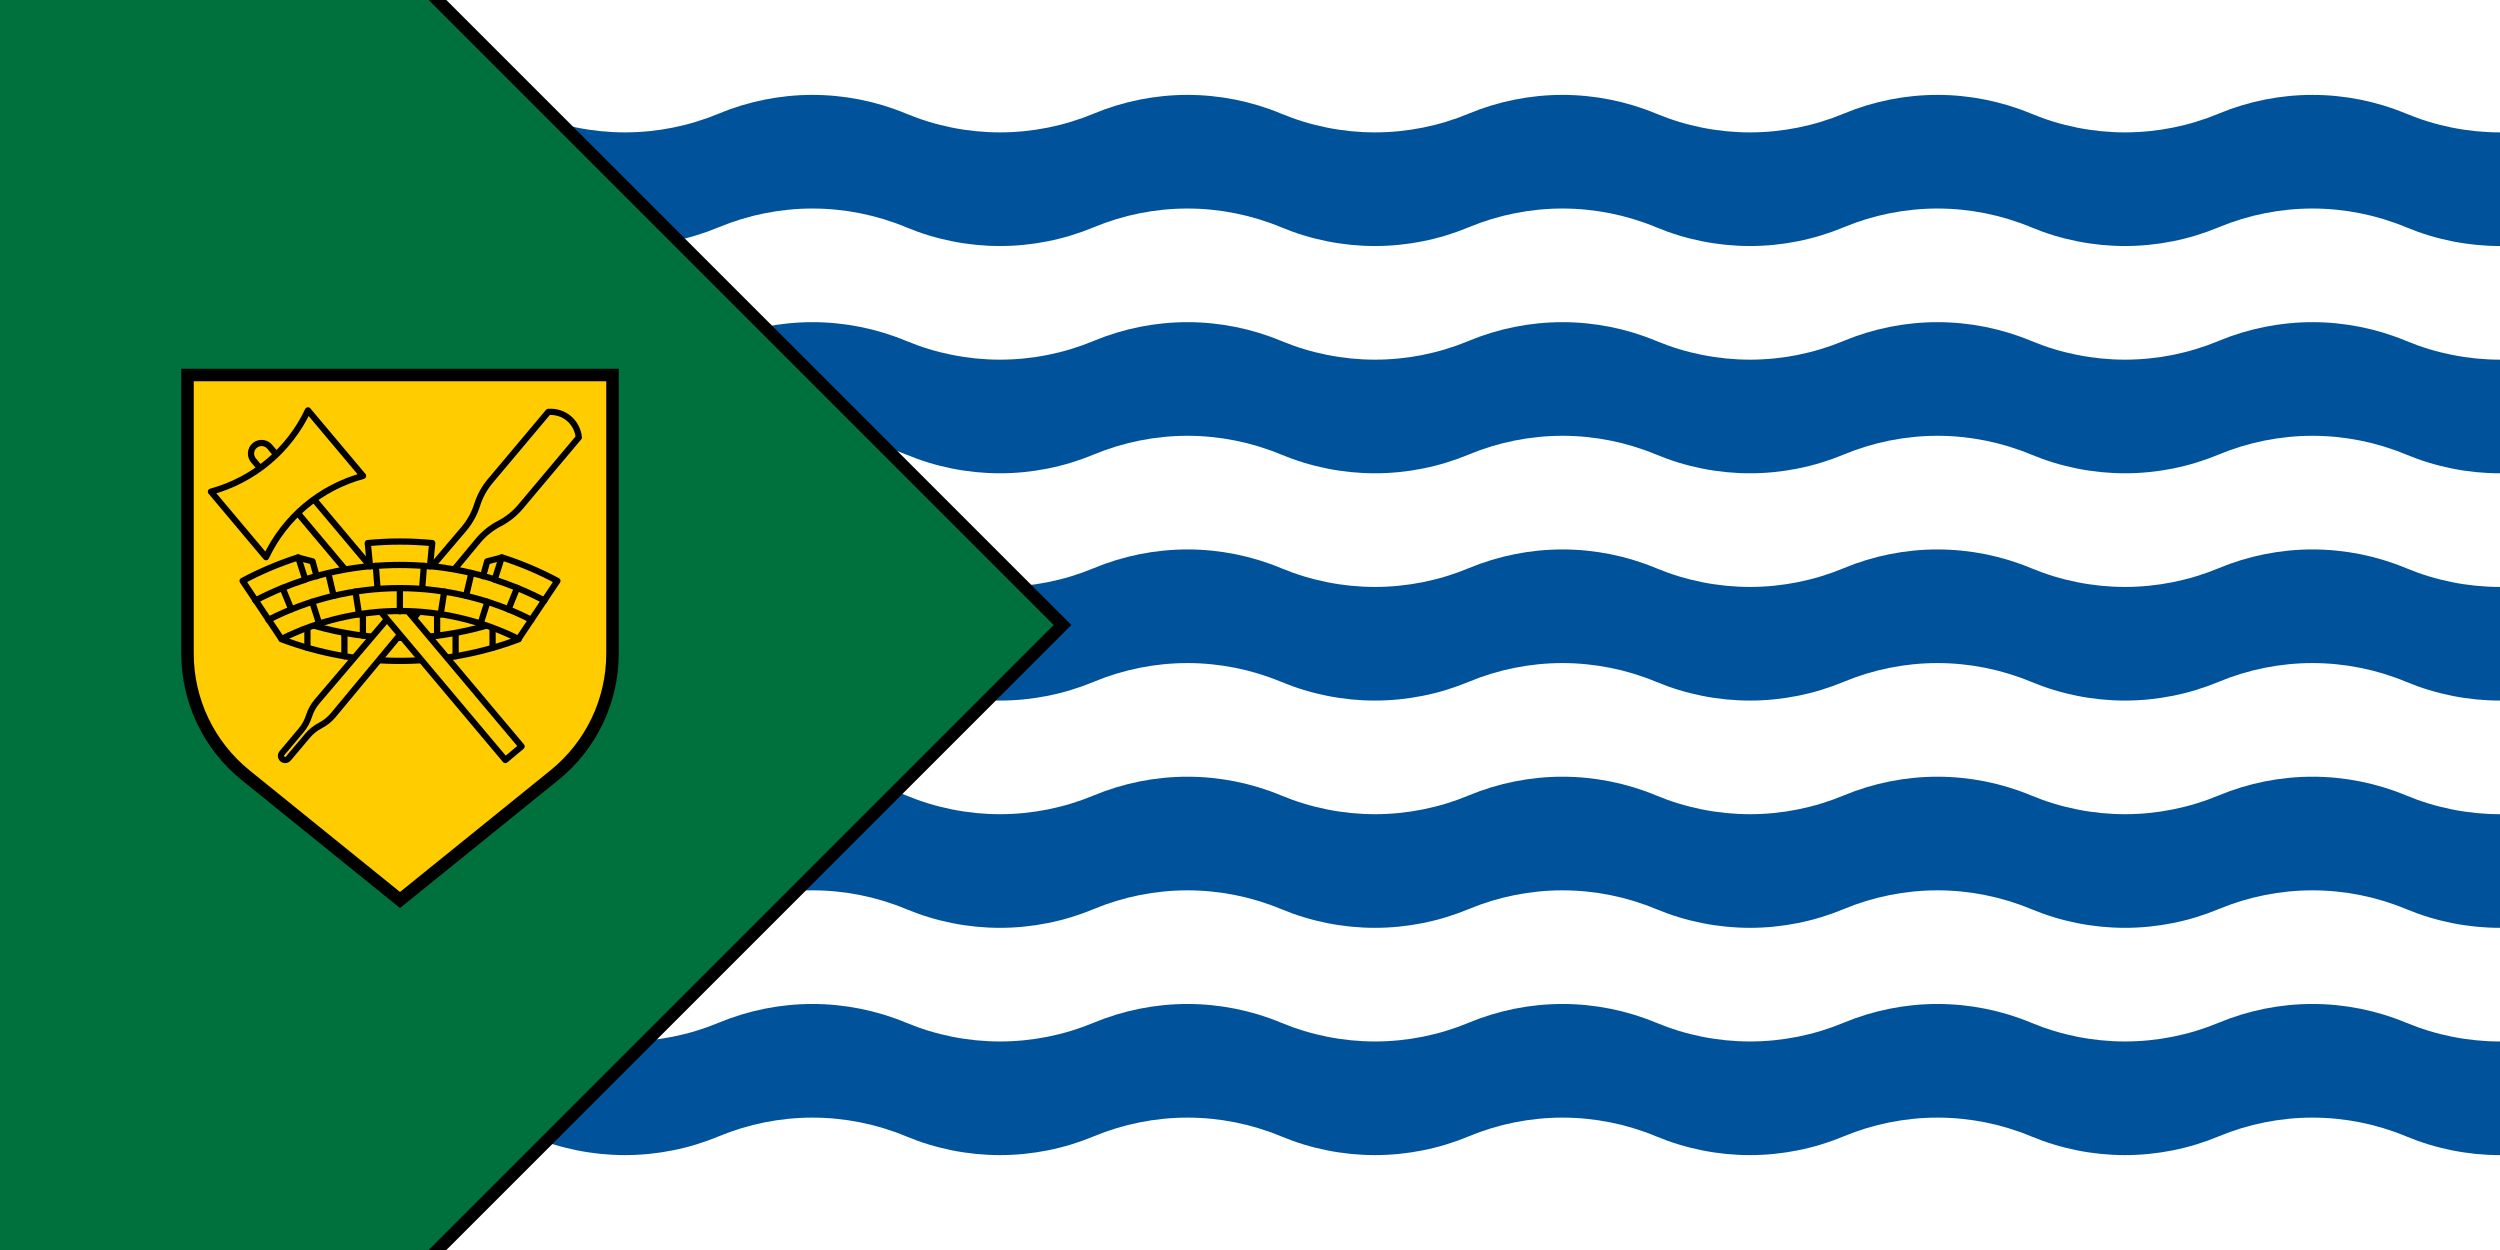 <?xml version="1.0" encoding="UTF-8" standalone="no"?>
<!-- Created with Inkscape (http://www.inkscape.org/) -->

<svg
   xmlns:dc="http://purl.org/dc/elements/1.1/"
   xmlns:cc="http://creativecommons.org/ns#"
   xmlns:rdf="http://www.w3.org/1999/02/22-rdf-syntax-ns#"
   xmlns:svg="http://www.w3.org/2000/svg"
   xmlns="http://www.w3.org/2000/svg"
   xmlns:sodipodi="http://sodipodi.sourceforge.net/DTD/sodipodi-0.dtd"
   xmlns:inkscape="http://www.inkscape.org/namespaces/inkscape"
   width="1000"
   height="500"
   viewBox="0 0 1000 500"
   version="1.1"
   id="svg8"
   sodipodi:docname="Vancouver flag single file.svg"
   inkscape:version="0.92.3 (2405546, 2018-03-11)">
  <defs
     id="defs2">
    <inkscape:path-effect
       is_visible="true"
       id="path-effect9253-2-9-3-5-5-6"
       effect="spiro" />
  </defs>
  <sodipodi:namedview
     id="base"
     pagecolor="#c8c8c8"
     bordercolor="#666666"
     borderopacity="1.0"
     inkscape:pageopacity="0.0"
     inkscape:pageshadow="2"
     inkscape:zoom="0.3499999999999999"
     inkscape:cx="79.99999999999966"
     inkscape:cy="531.4285714285712"
     inkscape:document-units="px"
     inkscape:current-layer="layer1"
     showgrid="false"
     inkscape:window-width="1366"
     inkscape:window-height="716"
     inkscape:window-x="-8"
     inkscape:window-y="-8"
     inkscape:window-maximized="1" />
  <g
     inkscape:label="Layer 1"
     inkscape:groupmode="layer"
     id="layer1"
     transform="translate(0,-500)">
    <g
       id="g12973"
       transform="translate(822.857,312.857)">
      <rect
         style="opacity:1;fill:#ffffff;fill-opacity:1;stroke:none;stroke-width:50;stroke-linecap:round;stroke-linejoin:round;stroke-miterlimit:4;stroke-dasharray:none;stroke-dashoffset:0;stroke-opacity:1;paint-order:normal"
         id="rect11839"
         width="1000"
         height="500"
         x="-822.857"
         y="187.143" />
      <g
         transform="matrix(5,0,0,5,3186.174,-3190.867)"
         style="fill:#00529b;fill-opacity:1"
         id="g12041">
        <path
           style="fill:#00529b;fill-opacity:1;stroke:none;stroke-width:1px;stroke-linecap:butt;stroke-linejoin:miter;stroke-opacity:1"
           d="m -766.806,755.92 c 2.564,7.255465905e-4 5.126,0.513 7.494,1.5 2.369,0.987 4.938,1.501 7.506,1.5 2.564,-7.255465905e-4 5.126,-0.513 7.494,-1.5 2.369,-0.987 4.938,-1.501 7.506,-1.5 2.564,7.255465905e-4 5.126,0.513 7.494,1.5 2.369,0.987 4.938,1.501 7.506,1.5 2.564,-7.255465905e-4 5.126,-0.513 7.494,-1.5 2.369,-0.987 4.938,-1.501 7.506,-1.5 2.564,7.255465905e-4 5.126,0.513 7.494,1.5 2.369,0.987 4.938,1.501 7.506,1.5 2.564,-7.255465905e-4 5.126,-0.513 7.494,-1.5 2.369,-0.987 4.938,-1.501 7.506,-1.5 2.564,7.255465905e-4 5.126,0.513 7.494,1.5 2.369,0.987 4.938,1.501 7.506,1.5 2.564,-7.255465905e-4 5.126,-0.513 7.494,-1.5 2.369,-0.987 4.938,-1.501 7.506,-1.5 2.564,7.255465905e-4 5.126,0.513 7.494,1.5 2.369,0.987 4.938,1.501 7.506,1.5 2.564,-7.255465897e-4 5.126,-0.513 7.494,-1.5 2.369,-0.987 4.938,-1.501 7.506,-1.5 2.564,7.255465905e-4 5.126,0.513 7.494,1.5 2.369,0.987 4.938,1.501 7.506,1.5 v 9.091 c -2.568,7.265873138e-4 -5.137,-0.513 -7.506,-1.5 -2.369,-0.987 -4.93,-1.499 -7.494,-1.5 -2.568,-7.265873138e-4 -5.137,0.513 -7.506,1.5 -2.369,0.987 -4.93,1.499 -7.494,1.5 -2.568,7.265873138e-4 -5.137,-0.513 -7.506,-1.5 -2.369,-0.987 -4.93,-1.499 -7.494,-1.5 -2.568,-7.265873138e-4 -5.137,0.513 -7.506,1.5 -2.369,0.987 -4.93,1.499 -7.494,1.5 -2.568,7.265873137e-4 -5.137,-0.513 -7.506,-1.5 -2.369,-0.987 -4.93,-1.499 -7.494,-1.5 -2.568,-7.265873137e-4 -5.137,0.513 -7.506,1.5 -2.369,0.987 -4.93,1.499 -7.494,1.5 -2.568,7.265873129e-4 -5.137,-0.513 -7.506,-1.5 -2.369,-0.987 -4.93,-1.499 -7.494,-1.5 -2.568,-7.26587313e-4 -5.137,0.513 -7.506,1.5 -2.369,0.987 -4.93,1.499 -7.494,1.5 -2.568,7.26587313e-4 -5.137,-0.513 -7.506,-1.5 -2.369,-0.987 -4.93,-1.499 -7.494,-1.5 -2.568,-7.26587313e-4 -5.137,0.513 -7.506,1.5 -2.369,0.987 -4.93,1.499 -7.494,1.5 -2.568,7.265873137e-4 -5.137,-0.513 -7.506,-1.5 -2.369,-0.987 -4.93,-1.499 -7.494,-1.5 z"
           id="path11827"
           inkscape:connector-curvature="0"
           sodipodi:nodetypes="czszszszszszszszszszszcczszszszszszszszszszszcc" />
        <path
           sodipodi:nodetypes="czszszszszszszszszszszcczszszszszszszszszszszcc"
           inkscape:connector-curvature="0"
           id="path12026"
           d="m -766.806,683.193 c 2.564,7.255465905e-4 5.126,0.513 7.494,1.5 2.369,0.987 4.938,1.501 7.506,1.5 2.564,-7.255465899e-4 5.126,-0.513 7.494,-1.5 2.369,-0.987 4.938,-1.501 7.506,-1.5 2.564,7.255465905e-4 5.126,0.513 7.494,1.5 2.369,0.987 4.938,1.501 7.506,1.5 2.564,-7.255465905e-4 5.126,-0.513 7.494,-1.5 2.369,-0.987 4.938,-1.501 7.506,-1.5 2.564,7.255465905e-4 5.126,0.513 7.494,1.5 2.369,0.987 4.938,1.501 7.506,1.5 2.564,-7.255465905e-4 5.126,-0.513 7.494,-1.5 2.369,-0.987 4.938,-1.501 7.506,-1.5 2.564,7.255465905e-4 5.126,0.513 7.494,1.5 2.369,0.987 4.938,1.501 7.506,1.5 2.564,-7.255465905e-4 5.126,-0.513 7.494,-1.5 2.369,-0.987 4.938,-1.501 7.506,-1.5 2.564,7.255465905e-4 5.126,0.513 7.494,1.5 2.369,0.987 4.938,1.501 7.506,1.5 2.564,-7.255465903e-4 5.126,-0.513 7.494,-1.5 2.369,-0.987 4.938,-1.501 7.506,-1.5 2.564,7.255465905e-4 5.126,0.513 7.494,1.5 2.369,0.987 4.938,1.501 7.506,1.5 v 9.091 c -2.568,7.265873143e-4 -5.137,-0.513 -7.506,-1.5 -2.369,-0.987 -4.93,-1.499 -7.494,-1.5 -2.568,-7.265873138e-4 -5.137,0.513 -7.506,1.5 -2.369,0.987 -4.93,1.499 -7.494,1.5 -2.568,7.265873143e-4 -5.137,-0.513 -7.506,-1.5 -2.369,-0.987 -4.93,-1.499 -7.494,-1.5 -2.568,-7.265873132e-4 -5.137,0.513 -7.506,1.5 -2.369,0.987 -4.93,1.499 -7.494,1.5 -2.568,7.265873137e-4 -5.137,-0.513 -7.506,-1.5 -2.369,-0.987 -4.93,-1.499 -7.494,-1.5 -2.568,-7.265873138e-4 -5.137,0.513 -7.506,1.5 -2.369,0.987 -4.93,1.499 -7.494,1.5 -2.568,7.265873135e-4 -5.137,-0.513 -7.506,-1.5 -2.369,-0.987 -4.93,-1.499 -7.494,-1.5 -2.568,-7.265873136e-4 -5.137,0.513 -7.506,1.5 -2.369,0.987 -4.93,1.499 -7.494,1.5 -2.568,7.265873136e-4 -5.137,-0.513 -7.506,-1.5 -2.369,-0.987 -4.93,-1.499 -7.494,-1.5 -2.568,-7.26587313e-4 -5.137,0.513 -7.506,1.5 -2.369,0.987 -4.93,1.499 -7.494,1.5 -2.568,7.265873138e-4 -5.137,-0.513 -7.506,-1.5 -2.369,-0.987 -4.93,-1.499 -7.494,-1.5 z"
           style="fill:#00529b;fill-opacity:1;stroke:none;stroke-width:1px;stroke-linecap:butt;stroke-linejoin:miter;stroke-opacity:1" />
        <path
           style="fill:#00529b;fill-opacity:1;stroke:none;stroke-width:1px;stroke-linecap:butt;stroke-linejoin:miter;stroke-opacity:1"
           d="m -766.806,701.375 c 2.564,7.255465905e-4 5.126,0.513 7.494,1.5 2.369,0.987 4.938,1.501 7.506,1.5 2.564,-7.255465905e-4 5.126,-0.513 7.494,-1.5 2.369,-0.987 4.938,-1.501 7.506,-1.5 2.564,7.255465905e-4 5.126,0.513 7.494,1.5 2.369,0.987 4.938,1.501 7.506,1.5 2.564,-7.255465905e-4 5.126,-0.513 7.494,-1.5 2.369,-0.987 4.938,-1.501 7.506,-1.5 2.564,7.255465905e-4 5.126,0.513 7.494,1.5 2.369,0.987 4.938,1.501 7.506,1.5 2.564,-7.255465905e-4 5.126,-0.513 7.494,-1.5 2.369,-0.987 4.938,-1.501 7.506,-1.5 2.564,7.255465905e-4 5.126,0.513 7.494,1.5 2.369,0.987 4.938,1.501 7.506,1.5 2.564,-7.255465905e-4 5.126,-0.513 7.494,-1.5 2.369,-0.987 4.938,-1.501 7.506,-1.5 2.564,7.255465905e-4 5.126,0.513 7.494,1.5 2.369,0.987 4.938,1.501 7.506,1.5 2.564,-7.255465897e-4 5.126,-0.513 7.494,-1.5 2.369,-0.987 4.938,-1.501 7.506,-1.5 2.564,7.255465905e-4 5.126,0.513 7.494,1.5 2.369,0.987 4.938,1.501 7.506,1.5 v 9.091 c -2.568,7.265873138e-4 -5.137,-0.513 -7.506,-1.5 -2.369,-0.987 -4.93,-1.499 -7.494,-1.5 -2.568,-7.265873138e-4 -5.137,0.513 -7.506,1.5 -2.369,0.987 -4.93,1.499 -7.494,1.5 -2.568,7.265873138e-4 -5.137,-0.513 -7.506,-1.5 -2.369,-0.987 -4.93,-1.499 -7.494,-1.5 -2.568,-7.265873138e-4 -5.137,0.513 -7.506,1.5 -2.369,0.987 -4.93,1.499 -7.494,1.5 -2.568,7.265873137e-4 -5.137,-0.513 -7.506,-1.5 -2.369,-0.987 -4.93,-1.499 -7.494,-1.5 -2.568,-7.265873137e-4 -5.137,0.513 -7.506,1.5 -2.369,0.987 -4.93,1.499 -7.494,1.5 -2.568,7.265873129e-4 -5.137,-0.513 -7.506,-1.5 -2.369,-0.987 -4.93,-1.499 -7.494,-1.5 -2.568,-7.26587313e-4 -5.137,0.513 -7.506,1.5 -2.369,0.987 -4.93,1.499 -7.494,1.5 -2.568,7.26587313e-4 -5.137,-0.513 -7.506,-1.5 -2.369,-0.987 -4.93,-1.499 -7.494,-1.5 -2.568,-7.26587313e-4 -5.137,0.513 -7.506,1.5 -2.369,0.987 -4.93,1.499 -7.494,1.5 -2.568,7.265873137e-4 -5.137,-0.513 -7.506,-1.5 -2.369,-0.987 -4.93,-1.499 -7.494,-1.5 z"
           id="path12028"
           inkscape:connector-curvature="0"
           sodipodi:nodetypes="czszszszszszszszszszszcczszszszszszszszszszszcc" />
        <path
           style="fill:#00529b;fill-opacity:1;stroke:none;stroke-width:1px;stroke-linecap:butt;stroke-linejoin:miter;stroke-opacity:1"
           d="m -766.806,719.557 c 2.564,7.255465905e-4 5.126,0.513 7.494,1.5 2.369,0.987 4.938,1.501 7.506,1.5 2.564,-7.2554659e-4 5.126,-0.513 7.494,-1.5 2.369,-0.987 4.938,-1.501 7.506,-1.5 2.564,7.255465905e-4 5.126,0.513 7.494,1.5 2.369,0.987 4.938,1.501 7.506,1.5 2.564,-7.255465905e-4 5.126,-0.513 7.494,-1.5 2.369,-0.987 4.938,-1.501 7.506,-1.5 2.564,7.25546591e-4 5.126,0.513 7.494,1.5 2.369,0.987 4.938,1.501 7.506,1.5 2.564,-7.255465905e-4 5.126,-0.513 7.494,-1.5 2.369,-0.987 4.938,-1.501 7.506,-1.5 2.564,7.25546591e-4 5.126,0.513 7.494,1.5 2.369,0.987 4.938,1.501 7.506,1.5 2.564,-7.255465905e-4 5.126,-0.513 7.494,-1.5 2.369,-0.987 4.938,-1.501 7.506,-1.5 2.564,7.25546591e-4 5.126,0.513 7.494,1.5 2.369,0.987 4.938,1.501 7.506,1.5 2.564,-7.255465902e-4 5.126,-0.513 7.494,-1.5 2.369,-0.987 4.938,-1.501 7.506,-1.5 2.564,7.25546591e-4 5.126,0.513 7.494,1.5 2.369,0.987 4.938,1.501 7.506,1.5 v 9.091 c -2.568,7.265873141e-4 -5.137,-0.513 -7.506,-1.5 -2.369,-0.987 -4.93,-1.499 -7.494,-1.5 -2.568,-7.265873143e-4 -5.137,0.513 -7.506,1.5 -2.369,0.987 -4.93,1.499 -7.494,1.5 -2.568,7.265873141e-4 -5.137,-0.513 -7.506,-1.5 -2.369,-0.987 -4.93,-1.499 -7.494,-1.5 -2.568,-7.265873138e-4 -5.137,0.513 -7.506,1.5 -2.369,0.987 -4.93,1.499 -7.494,1.5 -2.568,7.265873137e-4 -5.137,-0.513 -7.506,-1.5 -2.369,-0.987 -4.93,-1.499 -7.494,-1.5 -2.568,-7.265873138e-4 -5.137,0.513 -7.506,1.5 -2.369,0.987 -4.93,1.499 -7.494,1.5 -2.568,7.265873134e-4 -5.137,-0.513 -7.506,-1.5 -2.369,-0.987 -4.93,-1.499 -7.494,-1.5 -2.568,-7.265873135e-4 -5.137,0.513 -7.506,1.5 -2.369,0.987 -4.93,1.499 -7.494,1.5 -2.568,7.265873134e-4 -5.137,-0.513 -7.506,-1.5 -2.369,-0.987 -4.93,-1.499 -7.494,-1.5 -2.568,-7.26587313e-4 -5.137,0.513 -7.506,1.5 -2.369,0.987 -4.93,1.499 -7.494,1.5 -2.568,7.265873138e-4 -5.137,-0.513 -7.506,-1.5 -2.369,-0.987 -4.93,-1.499 -7.494,-1.5 z"
           id="path12032"
           inkscape:connector-curvature="0"
           sodipodi:nodetypes="czszszszszszszszszszszcczszszszszszszszszszszcc" />
        <path
           sodipodi:nodetypes="czszszszszszszszszszszcczszszszszszszszszszszcc"
           inkscape:connector-curvature="0"
           id="path12034"
           d="m -766.806,737.738 c 2.564,7.255465905e-4 5.126,0.513 7.494,1.5 2.369,0.987 4.938,1.501 7.506,1.5 2.564,-7.255465905e-4 5.126,-0.513 7.494,-1.5 2.369,-0.987 4.938,-1.501 7.506,-1.5 2.564,7.255465905e-4 5.126,0.513 7.494,1.5 2.369,0.987 4.938,1.501 7.506,1.5 2.564,-7.255465905e-4 5.126,-0.513 7.494,-1.5 2.369,-0.987 4.938,-1.501 7.506,-1.5 2.564,7.25546591e-4 5.126,0.513 7.494,1.5 2.369,0.987 4.938,1.501 7.506,1.5 2.564,-7.255465905e-4 5.126,-0.513 7.494,-1.5 2.369,-0.987 4.938,-1.501 7.506,-1.5 2.564,7.25546591e-4 5.126,0.513 7.494,1.5 2.369,0.987 4.938,1.501 7.506,1.5 2.564,-7.255465905e-4 5.126,-0.513 7.494,-1.5 2.369,-0.987 4.938,-1.501 7.506,-1.5 2.564,7.25546591e-4 5.126,0.513 7.494,1.5 2.369,0.987 4.938,1.501 7.506,1.5 2.564,-7.255465902e-4 5.126,-0.513 7.494,-1.5 2.369,-0.987 4.938,-1.501 7.506,-1.5 2.564,7.25546591e-4 5.126,0.513 7.494,1.5 2.369,0.987 4.938,1.501 7.506,1.5 v 9.091 c -2.568,7.265873141e-4 -5.137,-0.513 -7.506,-1.5 -2.369,-0.987 -4.93,-1.499 -7.494,-1.5 -2.568,-7.265873143e-4 -5.137,0.513 -7.506,1.5 -2.369,0.987 -4.93,1.499 -7.494,1.5 -2.568,7.265873141e-4 -5.137,-0.513 -7.506,-1.5 -2.369,-0.987 -4.93,-1.499 -7.494,-1.5 -2.568,-7.265873138e-4 -5.137,0.513 -7.506,1.5 -2.369,0.987 -4.93,1.499 -7.494,1.5 -2.568,7.265873137e-4 -5.137,-0.513 -7.506,-1.5 -2.369,-0.987 -4.93,-1.499 -7.494,-1.5 -2.568,-7.265873138e-4 -5.137,0.513 -7.506,1.5 -2.369,0.987 -4.93,1.499 -7.494,1.5 -2.568,7.265873134e-4 -5.137,-0.513 -7.506,-1.5 -2.369,-0.987 -4.93,-1.499 -7.494,-1.5 -2.568,-7.265873135e-4 -5.137,0.513 -7.506,1.5 -2.369,0.987 -4.93,1.499 -7.494,1.5 -2.568,7.265873134e-4 -5.137,-0.513 -7.506,-1.5 -2.369,-0.987 -4.93,-1.499 -7.494,-1.5 -2.568,-7.26587313e-4 -5.137,0.513 -7.506,1.5 -2.369,0.987 -4.93,1.499 -7.494,1.5 -2.568,7.265873138e-4 -5.137,-0.513 -7.506,-1.5 -2.369,-0.987 -4.93,-1.499 -7.494,-1.5 z"
           style="fill:#00529b;fill-opacity:1;stroke:none;stroke-width:1px;stroke-linecap:butt;stroke-linejoin:miter;stroke-opacity:1" />
      </g>
      <path
         style="opacity:1;fill:#00703c;fill-opacity:1;stroke:none;stroke-width:50;stroke-linecap:round;stroke-linejoin:round;stroke-miterlimit:4;stroke-dasharray:none;stroke-dashoffset:0;stroke-opacity:1;paint-order:normal"
         d="M -822.857,687.143 V 187.143 h 175 l 250,250 -250,250 z"
         id="path11841"
         inkscape:connector-curvature="0"
         sodipodi:nodetypes="cccccc" />
      <path
         sodipodi:nodetypes="cccccccc"
         inkscape:connector-curvature="0"
         id="rect8500-3-0-1-9-5"
         d="M -577.857,337.143 H -747.857 l 3.33786004e-5,111.425 c 0,18.893 8.546,36.777 23.255,48.666 l 61.745,49.909 61.745,-49.909 c 14.71,-11.89 23.255,-29.773 23.255,-48.666 z"
         style="opacity:1;fill:#ffcc00;fill-opacity:1;stroke:#000000;stroke-width:5;stroke-linecap:round;stroke-linejoin:miter;stroke-miterlimit:4;stroke-dasharray:none;stroke-dashoffset:0;stroke-opacity:1;paint-order:normal" />
      <g
         style="stroke:#000000;stroke-width:0.724;stroke-linecap:round;stroke-linejoin:round;stroke-miterlimit:4;stroke-dasharray:none"
         id="g11606-7-8"
         transform="matrix(3.455,0,0,3.455,225.994,-1100.341)">
        <path
           style="fill:none;stroke:#000000;stroke-width:0.724;stroke-linecap:round;stroke-linejoin:round;stroke-miterlimit:4;stroke-dasharray:none;stroke-opacity:1"
           d="m -267.983,445.341 1.1e-12,2.312"
           id="path11597-0-1"
           inkscape:connector-curvature="0" />
        <path
           style="fill:none;stroke:#000000;stroke-width:0.724;stroke-linecap:round;stroke-linejoin:round;stroke-miterlimit:4;stroke-dasharray:none;stroke-opacity:1"
           d="m -263.702,445.946 2.5002e-9,2.675"
           id="path11599-7-5"
           inkscape:connector-curvature="0" />
        <path
           style="fill:none;stroke:#000000;stroke-width:0.724;stroke-linecap:round;stroke-linejoin:round;stroke-miterlimit:4;stroke-dasharray:none;stroke-opacity:1"
           d="m -261.561,446.238 -9.55988e-8,-2.529"
           id="path11601-7-5"
           inkscape:connector-curvature="0" />
      </g>
      <g
         style="stroke:#000000;stroke-width:0.724;stroke-linecap:round;stroke-linejoin:round;stroke-miterlimit:4;stroke-dasharray:none"
         transform="matrix(-3.455,0,0,3.455,-1551.708,-1100.341)"
         id="g11564-6-3">
        <path
           style="fill:none;stroke:#000000;stroke-width:0.724;stroke-linecap:round;stroke-linejoin:round;stroke-miterlimit:4;stroke-dasharray:none;stroke-opacity:1"
           d="m -271.005,446.651 c 4.373,1.653 9.047,2.507 13.723,2.507 4.675,-5.7045731e-6 9.349,-0.854 13.722,-2.507"
           id="path11546-4-7"
           inkscape:connector-curvature="0" />
        <path
           style="fill:none;stroke:#000000;stroke-width:0.724;stroke-linecap:round;stroke-linejoin:round;stroke-miterlimit:4;stroke-dasharray:none;stroke-opacity:1"
           d="m -267.261,445.075 c 3.237,0.941 6.608,1.421 9.979,1.421 3.371,-4.496377e-7 6.742,-0.48 9.979,-1.421"
           id="path11550-0-0"
           inkscape:connector-curvature="0" />
      </g>
      <g
         style="stroke:#000000;stroke-width:0.724;stroke-linecap:round;stroke-linejoin:round;stroke-miterlimit:4;stroke-dasharray:none"
         transform="matrix(-3.455,0,0,3.455,-1551.708,-1100.341)"
         id="g11614-7-2">
        <path
           inkscape:connector-curvature="0"
           id="path11608-6-1"
           d="m -267.983,445.341 1.1e-12,2.312"
           style="fill:none;stroke:#000000;stroke-width:0.724;stroke-linecap:round;stroke-linejoin:round;stroke-miterlimit:4;stroke-dasharray:none;stroke-opacity:1" />
        <path
           inkscape:connector-curvature="0"
           id="path11610-9-0"
           d="m -263.702,445.946 2.5002e-9,2.675"
           style="fill:none;stroke:#000000;stroke-width:0.724;stroke-linecap:round;stroke-linejoin:round;stroke-miterlimit:4;stroke-dasharray:none;stroke-opacity:1" />
        <path
           inkscape:connector-curvature="0"
           id="path11612-3-3"
           d="m -261.561,446.238 -9.55988e-8,-2.529"
           style="fill:none;stroke:#000000;stroke-width:0.724;stroke-linecap:round;stroke-linejoin:round;stroke-miterlimit:4;stroke-dasharray:none;stroke-opacity:1" />
      </g>
      <g
         transform="matrix(5,0,0,4.991,3186.338,-1864.547)"
         style="opacity:1;fill:#ffcc00;fill-opacity:1;stroke:#000000;stroke-width:0.5;stroke-linecap:round;stroke-linejoin:round;stroke-miterlimit:4;stroke-dasharray:none"
         id="g9906-8-4-8-2-9">
        <path
           style="opacity:1;fill:#ffcc00;fill-opacity:1;stroke:#000000;stroke-width:0.5;stroke-linecap:round;stroke-linejoin:round;stroke-miterlimit:4;stroke-dasharray:none;stroke-dashoffset:0;stroke-opacity:1;paint-order:normal"
           d="m -778.771,471.869 c -0.077,0.091 -0.196,0.135 -0.314,0.114 -0.118,-0.021 -0.215,-0.103 -0.256,-0.215 -0.041,-0.112 -0.019,-0.238 0.058,-0.329 l 1.532,-1.825 c 0.284,-0.338 0.5,-0.732 0.632,-1.153 0.132,-0.42 0.348,-0.814 0.631,-1.151 l 11.776,-13.862 c 0.469,-0.559 0.826,-1.211 1.044,-1.906 0.218,-0.695 0.574,-1.346 1.042,-1.904 l 4.654,-5.546 c 0.586,-0.05 1.19,0.14 1.641,0.519 0.45,0.378 0.743,0.939 0.795,1.525 l -4.654,5.546 c -0.468,0.558 -1.047,1.021 -1.694,1.357 -0.647,0.335 -1.228,0.8 -1.696,1.359 l -11.607,14.004 c -0.283,0.337 -0.633,0.618 -1.024,0.821 -0.391,0.203 -0.742,0.484 -1.026,0.822 z"
           id="path9515-0-0-6-7-9"
           inkscape:connector-curvature="0"
           sodipodi:nodetypes="csscczcczccscczcczcc" />
        <path
           style="opacity:1;fill:#ffcc00;fill-opacity:1;stroke:#000000;stroke-width:0.5;stroke-linecap:round;stroke-linejoin:round;stroke-miterlimit:4;stroke-dasharray:none;stroke-dashoffset:0;stroke-opacity:1;paint-order:normal"
           d="m -781.562,447.973 c -0.301,-0.359 -0.254,-0.894 0.105,-1.195 0.359,-0.301 0.894,-0.254 1.195,0.105 l 20.15,24.015 -1.3,1.09 z"
           id="path9257-8-8-8-1-8"
           inkscape:connector-curvature="0"
           sodipodi:nodetypes="cscccc" />
        <path
           sodipodi:nodetypes="csccscc"
           inkscape:original-d="m -772.7972167399426,449.2180429611894 c -1.2930172150742,1.0856290128191 -3.3031471317238,1.3170241073934 -4.59687054498,2.4025869463019 -1.2937234132554,1.0855628389077 -1.8710403231156,3.0252934221492 -3.1654699345529,4.1107900871462 l -4.4053890243548,-5.2501381965501 c 1.2937808747025,-1.0862697993308 3.3042926211674,-1.3179852871613 4.5980160344227,-2.40354812607 1.2937234132554,-1.0855628389082 1.8706584933019,-3.0249730288932 3.1643244451103,-4.1098289073787 z"
           inkscape:path-effect="#path-effect9253-2-9-3-5-5-6"
           inkscape:connector-curvature="0"
           id="path9251-8-1-8-8-1"
           d="m -772.797,449.218 c -1.682,0.457 -3.262,1.283 -4.597,2.403 -1.335,1.12 -2.424,2.534 -3.165,4.111 l -4.405,-5.25 c 1.682,-0.457 3.263,-1.283 4.598,-2.404 1.335,-1.12 2.423,-2.533 3.164,-4.11 z"
           style="fill:#ffcc00;fill-opacity:1;stroke:#000000;stroke-width:0.5;stroke-linecap:round;stroke-linejoin:round;stroke-miterlimit:4;stroke-dasharray:none;stroke-opacity:1" />
      </g>
      <path
         id="path11465-6-2"
         d="m -615.449,442.734 c -14.655,-7.323 -31.025,-11.185 -47.408,-11.185 -16.383,-3.04133221e-5 -32.753,3.862 -47.408,11.185 l -15.554,-23.233 c 3.556,-1.904 7.198,-3.646 10.913,-5.218 3.714,-1.572 7.5,-2.975 11.342,-4.203 l 2.822,8.823 c 4.213,-1.346 8.498,-2.466 12.831,-3.353 4.313,-0.883 8.673,-1.535 13.056,-1.953 l -0.901,-9.219 c 4.287,-0.411 8.593,-0.617 12.899,-0.617 4.306,6.16107e-7 8.612,0.206 12.899,0.617 l -0.901,9.219 c 4.383,0.418 8.743,1.07 13.056,1.953 4.333,0.887 8.618,2.007 12.831,3.353 l 2.822,-8.823 c 3.842,1.228 7.628,2.631 11.342,4.203 3.714,1.572 7.357,3.314 10.913,5.218 z"
         style="fill:#ffcc00;stroke:#000000;stroke-width:2.5;stroke-linecap:round;stroke-linejoin:round;stroke-miterlimit:4;stroke-dasharray:none;stroke-opacity:1"
         inkscape:connector-curvature="0" />
      <g
         style="stroke:#000000;stroke-width:0.724;stroke-linecap:round;stroke-linejoin:round;stroke-miterlimit:4;stroke-dasharray:none"
         id="g11544-9-4"
         transform="matrix(3.455,0,0,3.455,225.994,-1100.341)">
        <path
           sodipodi:nodetypes="ccc"
           inkscape:connector-curvature="0"
           id="path11499-4-5"
           d="m -266.915,439.355 -0.479,-1.723 -1.672,-0.433"
           style="fill:none;stroke:#000000;stroke-width:0.724;stroke-linecap:round;stroke-linejoin:round;stroke-miterlimit:4;stroke-dasharray:none;stroke-opacity:1" />
        <path
           sodipodi:nodetypes="ccc"
           inkscape:connector-curvature="0"
           id="path11499-7-1-0"
           d="m -247.65,439.355 0.479,-1.723 1.672,-0.433"
           style="fill:none;stroke:#000000;stroke-width:0.724;stroke-linecap:round;stroke-linejoin:round;stroke-miterlimit:4;stroke-dasharray:none;stroke-opacity:1" />
      </g>
      <g
         style="stroke:#000000;stroke-width:0.724;stroke-linecap:round;stroke-linejoin:round;stroke-miterlimit:4;stroke-dasharray:none"
         id="g11595-3-9"
         transform="matrix(3.455,0,0,3.455,225.994,-1100.341)">
        <path
           style="fill:none;stroke:#000000;stroke-width:0.724;stroke-linecap:round;stroke-linejoin:round;stroke-miterlimit:4;stroke-dasharray:none;stroke-opacity:1"
           d="m -266.616,444.87 -0.814,-2.555 m -2.424,0.876 -1.008,-2.484 m 5.298,-1.688 0.616,2.61 m 2.528,-0.495 0.414,2.649 m 4.723,-0.368 v -2.681 m -2.577,0.101 -0.209,-2.673 m 5.573,3.75863e-7 -0.209,2.673 m 2.559,0.3 -0.414,2.649 m 4.611,1.088 0.814,-2.555 m -2.482,-0.687 0.616,-2.61 m 5.298,1.688 -1.008,2.484"
           id="path11176-4-7"
           inkscape:connector-curvature="0"
           sodipodi:nodetypes="cccccccccccccccccccccc" />
        <g
           id="g11587-2-0"
           style="stroke:#000000;stroke-width:0.724;stroke-linecap:round;stroke-linejoin:round;stroke-miterlimit:4;stroke-dasharray:none">
          <path
             id="path11566-5-2"
             d="m -272.507,444.407 c 4.69,-2.404 9.955,-3.675 15.225,-3.675 5.27,-7.0976138e-6 10.535,1.271 15.225,3.675"
             style="fill:none;stroke:#000000;stroke-width:0.724;stroke-linecap:round;stroke-linejoin:round;stroke-miterlimit:4;stroke-dasharray:none;stroke-opacity:1"
             inkscape:connector-curvature="0" />
          <path
             id="path11571-3-3"
             d="m -274.008,442.166 c 1.026,-0.535 2.076,-1.022 3.147,-1.459 0.858,-0.35 1.73,-0.668 2.612,-0.953"
             style="fill:none;stroke:#000000;stroke-width:0.724;stroke-linecap:round;stroke-linejoin:round;stroke-miterlimit:4;stroke-dasharray:none;stroke-opacity:1"
             inkscape:connector-curvature="0" />
          <path
             id="path11576-5-7"
             d="m -260.756,438.217 c 1.154,-0.11 2.313,-0.166 3.472,-0.166 1.16,-4.36752017e-5 2.32,0.055 3.474,0.166"
             style="fill:none;stroke:#000000;stroke-width:0.724;stroke-linecap:round;stroke-linejoin:round;stroke-miterlimit:4;stroke-dasharray:none;stroke-opacity:1"
             inkscape:connector-curvature="0" />
          <path
             inkscape:connector-curvature="0"
             style="fill:none;stroke:#000000;stroke-width:0.724;stroke-linecap:round;stroke-linejoin:round;stroke-miterlimit:4;stroke-dasharray:none;stroke-opacity:1"
             d="m -240.557,442.166 c -1.026,-0.535 -2.076,-1.022 -3.147,-1.459 -0.858,-0.35 -1.73,-0.668 -2.612,-0.953"
             id="path11581-9-2" />
        </g>
      </g>
      <path
         sodipodi:nodetypes="ccccccc"
         inkscape:connector-curvature="0"
         id="path12064"
         d="M -651.392,687.143 -401.392,437.143 -651.392,187.143 h 7.071 l 250,250 -250,250 z"
         style="opacity:1;fill:#000000;fill-opacity:1;stroke:none;stroke-width:50;stroke-linecap:round;stroke-linejoin:round;stroke-miterlimit:4;stroke-dasharray:none;stroke-dashoffset:0;stroke-opacity:1;paint-order:normal" />
    </g>
  </g>
</svg>

